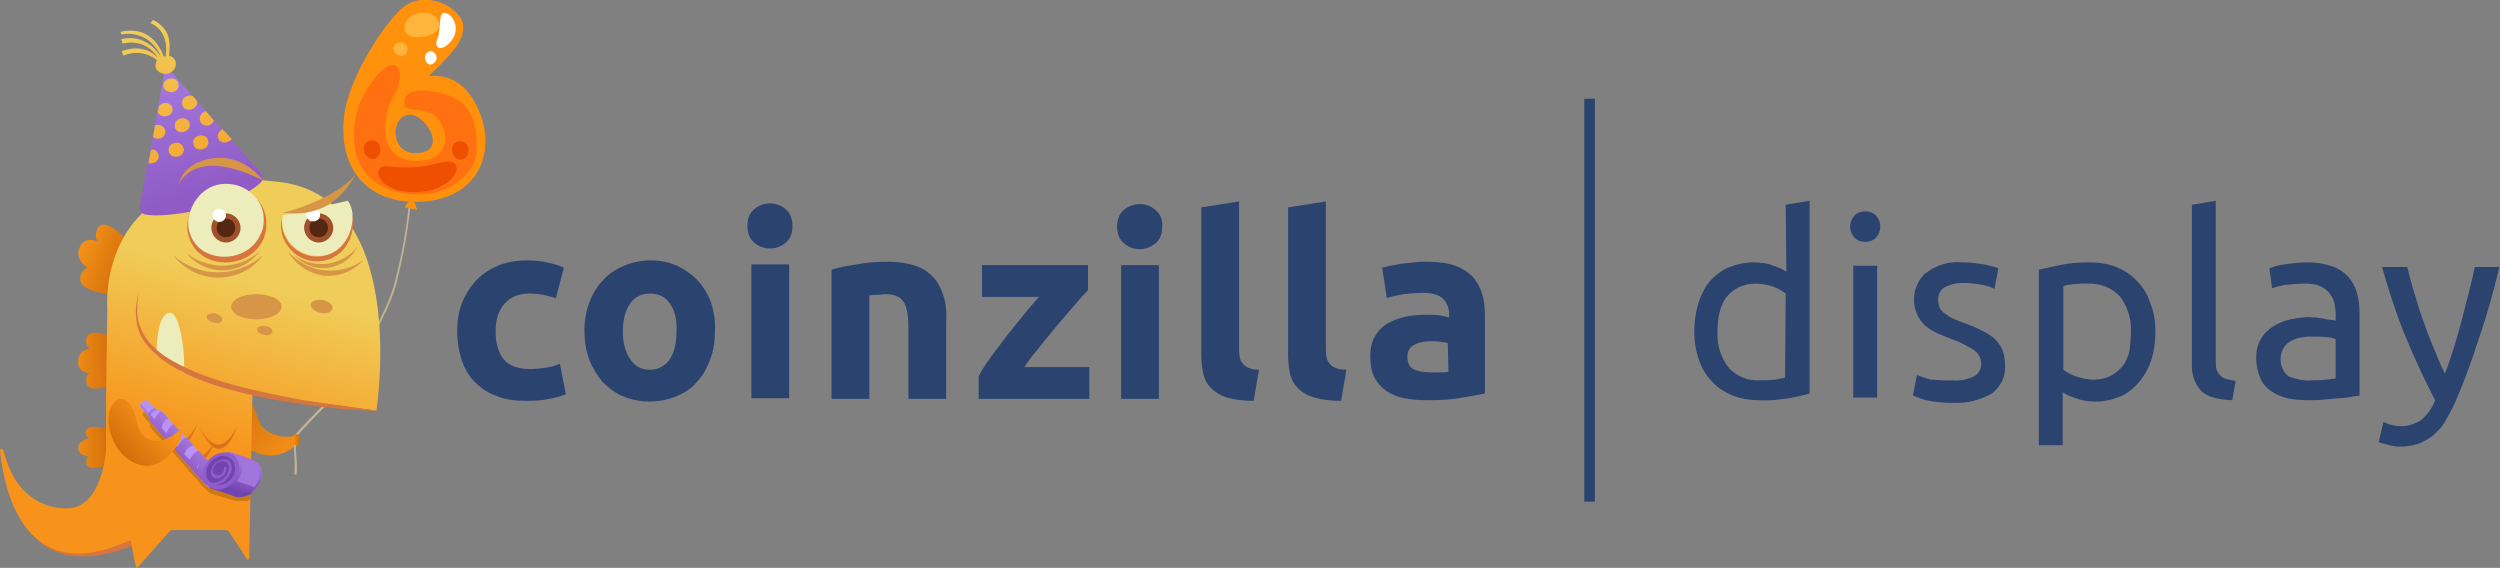 <?xml version="1.0" encoding="utf-8"?>
<!-- Generator: Adobe Illustrator 26.0.2, SVG Export Plug-In . SVG Version: 6.00 Build 0)  -->
<svg version="1.1" id="Layer_1" xmlns="http://www.w3.org/2000/svg" xmlns:xlink="http://www.w3.org/1999/xlink" x="0px" y="0px"
	 viewBox="0 0 377.3 85.7" style="enable-background:new 0 0 377.3 85.7;" xml:space="preserve">
<rect x="0" y="0" width="377.3" height="85.7" fill="#808080" stroke="none"/>
<style type="text/css">
	.st0{fill:#2A436F;}
	.st1{fill:url(#SVGID_1_);}
	.st2{fill:#BFB494;}
	.st3{fill:url(#SVGID_00000122001123777714544510000010661603433367659149_);}
	.st4{fill:#FF910D;}
	.st5{fill:#FFB43B;}
	.st6{fill:#EF4F00;}
	.st7{fill:#FFFFFF;}
	.st8{fill:#FF7110;}
	.st9{fill:url(#SVGID_00000124149625199249242490000015127026284814209666_);}
	.st10{fill:url(#SVGID_00000183229070265369139180000009869290017797389713_);}
	.st11{fill:url(#SVGID_00000088108076464232752460000017742084789783143101_);}
	.st12{fill:#D6753E;}
	.st13{fill:url(#SVGID_00000041289936762370124140000006090364129138510722_);}
	.st14{fill:#EDEDBB;}
	.st15{fill:#D69547;}
	.st16{fill:#D6721E;}
	.st17{fill:url(#SVGID_00000057139253143977440060000001422259793143799983_);}
	.st18{fill:url(#SVGID_00000106841756549297888820000004734093439095697594_);}
	.st19{fill:url(#SVGID_00000161632860651203284720000001154355763266484646_);}
	.st20{fill:url(#SVGID_00000150083411919063202200000007173748456857725114_);}
	.st21{fill:url(#SVGID_00000183235206506973394750000008467073537787598769_);}
	.st22{fill:url(#SVGID_00000085950901957832164580000010978522207149880980_);}
	.st23{fill:url(#SVGID_00000032620399529787456670000008835135806727755668_);}
	.st24{fill:url(#SVGID_00000176012223585423603480000011626348165930896770_);}
	.st25{fill:url(#SVGID_00000173128623987236270300000001576151725473438353_);}
	.st26{fill:url(#SVGID_00000079463675547696077990000002423521566468256937_);}
	.st27{fill:url(#SVGID_00000009588991089067238770000009140721625826843060_);}
	.st28{fill:url(#SVGID_00000060010920774416538310000000970859134212547773_);}
	.st29{fill:#9E512B;}
	.st30{fill:#542713;}
	.st31{opacity:0.17;}
	.st32{fill:url(#SVGID_00000085208283933847874500000016861943011796011668_);}
	.st33{fill:#BA91F4;}
	.st34{fill:url(#SVGID_00000132801490348322477840000009426192385863459723_);}
	.st35{fill:#2B4E7C;}
	.st36{fill:#AA7EE9;}
	.st37{fill:url(#SVGID_00000178922077820586680260000017503185099188286605_);}
	.st38{fill:#9B7BDF;}
	.st39{fill:#8E6CD6;}
	.st40{fill:url(#SVGID_00000029751399530479788950000006881311744212470931_);}
	.st41{fill:#7145AF;}
	.st42{fill:url(#SVGID_00000075870953283788942360000006142361420656494766_);}
	.st43{fill:#8F5CCB;}
	.st44{fill:#A076DD;}
	.st45{fill:url(#SVGID_00000165925946978554638180000014331527591070718593_);}
</style>
<g>
	<path class="st0" d="M269.5,30.9l3.6-0.6v29.1c-0.8,0.2-1.9,0.5-3.1,0.7c-1.5,0.2-2.9,0.4-4.4,0.3c-1.4,0-2.8-0.2-4.1-0.7
		c-1.2-0.5-2.3-1.2-3.1-2.1c-0.9-0.9-1.6-2.1-2-3.3c-0.5-1.4-0.7-2.9-0.7-4.3c0-1.4,0.2-2.8,0.6-4.2c0.4-1.2,0.9-2.3,1.7-3.3
		c0.8-0.9,1.7-1.6,2.8-2.1c1.2-0.5,2.5-0.8,3.8-0.8c1,0,2.1,0.1,3,0.5c0.7,0.2,1.4,0.5,2,0.9L269.5,30.9z M269.5,44.3
		c-1.3-1-2.9-1.5-4.6-1.5c-0.9,0-1.8,0.2-2.6,0.6c-0.7,0.4-1.3,0.9-1.8,1.5c-0.5,0.7-0.8,1.5-1,2.3c-0.2,0.9-0.3,1.9-0.3,2.9
		c-0.1,1.9,0.5,3.9,1.7,5.4c1.2,1.3,2.9,2,4.6,1.9c0.8,0,1.6,0,2.4-0.1c0.5-0.1,1-0.2,1.5-0.3L269.5,44.3z"/>
	<path class="st0" d="M281.5,36.5c-0.6,0-1.2-0.2-1.6-0.6c-0.9-1-0.9-2.4,0-3.4c0.4-0.4,1-0.6,1.6-0.6s1.2,0.2,1.6,0.6
		c0.9,1,0.9,2.4,0,3.4C282.7,36.3,282.1,36.5,281.5,36.5z M283.3,60h-3.6V40.1h3.6V60z"/>
	<path class="st0" d="M294.7,57.4c1.1,0.1,2.2-0.1,3.2-0.6c0.7-0.3,1.1-1.1,1.1-1.8c0-0.8-0.3-1.6-1-2.1c-1.1-0.7-2.2-1.3-3.4-1.7
		c-0.8-0.3-1.5-0.6-2.2-0.9c-0.7-0.3-1.3-0.7-1.9-1.2c-2.1-2-2.2-5.4-0.2-7.6c0.1-0.1,0.3-0.3,0.5-0.4c1.5-1.1,3.4-1.7,5.3-1.5
		c0.6,0,1.1,0,1.7,0.1s1.1,0.1,1.6,0.2c0.4,0.1,0.9,0.2,1.3,0.3s0.7,0.2,0.9,0.3l-0.6,3.1c-0.6-0.3-1.2-0.5-1.8-0.6
		c-1-0.2-2-0.3-3-0.3c-0.9,0-1.8,0.2-2.6,0.6c-0.7,0.3-1.1,1.1-1.1,1.9c0,0.4,0.1,0.8,0.2,1.2c0.2,0.4,0.5,0.7,0.8,0.9
		c0.4,0.3,0.8,0.6,1.3,0.8s1.1,0.5,1.8,0.7c1,0.4,1.8,0.7,2.5,1.1c0.7,0.3,1.3,0.7,1.9,1.2c0.5,0.5,0.9,1,1.2,1.7
		c0.3,0.8,0.4,1.6,0.4,2.4c0.1,1.7-0.7,3.2-2,4.2c-1.8,1-3.8,1.5-5.8,1.4c-1.4,0-2.8-0.1-4.1-0.4c-0.7-0.2-1.3-0.4-2-0.7l0.6-3.1
		l2,0.7C292.3,57.3,293.5,57.5,294.7,57.4z"/>
	<path class="st0" d="M325.3,50.1c0,1.4-0.2,2.8-0.6,4.2c-0.4,1.2-1,2.3-1.8,3.3c-0.8,0.9-1.7,1.7-2.8,2.2c-1.2,0.5-2.5,0.8-3.8,0.8
		c-1,0-2-0.1-3-0.5c-0.7-0.2-1.4-0.5-2-0.9v8h-3.6V40.7c0.8-0.2,1.9-0.4,3.2-0.7c1.4-0.3,2.9-0.4,4.4-0.4c1.4,0,2.8,0.2,4.1,0.7
		c1.2,0.5,2.3,1.2,3.1,2.1c0.9,0.9,1.6,2,2,3.3C325.1,47.1,325.3,48.6,325.3,50.1z M321.6,50.1c0.1-1.9-0.5-3.9-1.7-5.4
		c-1.2-1.3-2.9-1.9-4.6-1.9c-0.8,0-1.7,0-2.5,0.1c-0.5,0.1-1,0.1-1.4,0.3v12.6c0.6,0.4,1.2,0.8,1.9,1c0.9,0.3,1.8,0.5,2.7,0.5
		c0.9,0,1.8-0.2,2.6-0.6c0.7-0.4,1.3-0.9,1.8-1.5c0.5-0.7,0.8-1.5,1-2.3C321.5,52,321.6,51,321.6,50.1z"/>
	<path class="st0" d="M336.9,60.4c-2.2-0.1-3.8-0.5-4.7-1.4c-1-1.1-1.5-2.6-1.4-4.2V30.9l3.6-0.6v23.9c0,0.5,0,1,0.1,1.5
		c0.1,0.3,0.3,0.7,0.5,0.9c0.3,0.3,0.6,0.5,1,0.6c0.5,0.1,0.9,0.2,1.4,0.3L336.9,60.4z"/>
	<path class="st0" d="M348.4,39.6c1.2,0,2.4,0.2,3.6,0.6c1.8,0.6,3.2,2.1,3.7,4c0.3,1,0.4,2,0.4,3.1v12.4l-1.3,0.2
		c-0.5,0.1-1.2,0.2-1.9,0.2l-2.2,0.2c-0.8,0.1-1.6,0.1-2.4,0.1c-1,0-2.1-0.1-3.1-0.3c-0.9-0.2-1.7-0.6-2.5-1.1
		c-0.7-0.5-1.3-1.2-1.6-2c-0.4-0.9-0.6-2-0.6-3s0.2-2,0.7-2.8c0.4-0.8,1.1-1.4,1.8-1.9c0.8-0.5,1.7-0.9,2.7-1.1
		c1.1-0.2,2.1-0.4,3.2-0.3c0.4,0,0.7,0,1.1,0.1c0.4,0,0.8,0.1,1.1,0.2l0.9,0.1l0.5,0.1v-1c0-0.6-0.1-1.2-0.2-1.7s-0.4-1-0.7-1.4
		c-0.4-0.5-0.8-0.8-1.4-1.1c-0.7-0.3-1.5-0.4-2.2-0.4c-1,0-2.1,0.1-3.1,0.2c-0.7,0.1-1.4,0.3-2,0.5l-0.4-3c0.7-0.3,1.5-0.5,2.3-0.6
		C346.1,39.7,347.2,39.6,348.4,39.6z M348.7,57.4c0.8,0,1.6,0,2.2-0.1c0.5,0,1.1-0.1,1.6-0.2v-5.9c-0.4-0.2-0.8-0.3-1.2-0.3
		c-0.7-0.1-1.4-0.1-2.1-0.1c-0.6,0-1.1,0-1.7,0.1s-1.1,0.2-1.6,0.5c-0.5,0.2-0.9,0.6-1.2,1c-0.3,0.5-0.5,1.1-0.5,1.7
		c-0.1,1,0.4,2.1,1.2,2.7C346.4,57.2,347.6,57.5,348.7,57.4z"/>
	<path class="st0" d="M359.7,63.7c0.4,0.1,0.7,0.3,1.1,0.4s0.9,0.2,1.3,0.2c1.2,0.1,2.3-0.3,3.3-0.9c0.9-0.8,1.7-1.8,2.1-3
		c-1.6-3.1-3.1-6.3-4.5-9.7s-2.5-6.9-3.5-10.4h3.8c0.3,1.2,0.6,2.4,1,3.7s0.8,2.7,1.3,4.1s1,2.8,1.6,4.2s1.1,2.8,1.8,4.1
		c1-2.7,1.8-5.3,2.5-8s1.4-5.3,2-8.1h3.7c-0.9,3.8-1.9,7.4-3.1,10.8c-1.1,3.5-2.3,6.7-3.6,9.7c-0.5,1-1,2-1.6,3
		c-0.5,0.8-1.1,1.4-1.8,2c-0.7,0.5-1.4,0.9-2.2,1.2c-0.9,0.3-1.9,0.4-2.8,0.4c-0.3,0-0.6,0-0.9-0.1c-0.3,0-0.6-0.1-0.9-0.2
		s-0.5-0.1-0.8-0.2c-0.2-0.1-0.4-0.1-0.5-0.2L359.7,63.7z"/>
</g>
<rect x="239.1" y="14.9" class="st0" width="1.6" height="60.8"/>
<g>
	<g>
		<path class="st0" d="M84.5,54.9c-0.7,0.3-1.4,0.5-2.2,0.6c-0.8,0.1-1.5,0.2-2.2,0.2c-1.9,0-3.3-0.5-4.1-1.5
			c-0.8-1-1.2-2.4-1.2-4.2c0-1.7,0.4-3.1,1.3-4.1c0.8-1,2.1-1.6,3.8-1.6c0.8,0,1.5,0.1,2.2,0.2c0.6,0.2,1.2,0.3,1.8,0.5l1.2-4.6
			c-0.8-0.4-1.7-0.6-2.6-0.8c-0.9-0.2-1.9-0.3-3-0.3c-1.6,0-3.1,0.3-4.4,0.8c-1.3,0.6-2.4,1.3-3.3,2.3s-1.6,2.1-2.1,3.4
			c-0.5,1.3-0.7,2.7-0.7,4.1c0,1.5,0.2,2.9,0.6,4.2s1,2.4,1.9,3.4c0.9,0.9,1.9,1.7,3.3,2.2c1.3,0.6,2.9,0.8,4.8,0.8
			c1.2,0,2.3-0.1,3.3-0.3c1-0.2,1.8-0.4,2.5-0.7L84.5,54.9z"/>
		<path class="st0" d="M107.3,45.6c-0.5-1.3-1.2-2.4-2-3.3c-0.9-0.9-1.9-1.6-3.1-2.2c-1.2-0.5-2.5-0.8-4-0.8c-1.4,0-2.8,0.3-4,0.8
			c-1.2,0.5-2.3,1.2-3.1,2.1c-0.9,0.9-1.6,2-2.1,3.3c-0.5,1.3-0.8,2.8-0.8,4.3c0,1.5,0.2,3,0.7,4.4c0.5,1.3,1.2,2.4,2,3.4
			c0.9,0.9,1.9,1.7,3.1,2.2s2.6,0.8,4,0.8c1.5,0,2.9-0.3,4.1-0.8c1.2-0.5,2.3-1.2,3.1-2.2c0.9-0.9,1.5-2.1,2-3.4
			c0.5-1.3,0.7-2.8,0.7-4.4C108,48.4,107.7,46.9,107.3,45.6z M101.1,54.2c-0.7,1-1.7,1.6-3,1.6s-2.3-0.5-3-1.6
			c-0.7-1-1.1-2.4-1.1-4.2c0-1.8,0.4-3.2,1.1-4.2c0.7-1,1.7-1.5,3-1.5s2.3,0.5,3,1.5c0.7,1,1.1,2.4,1,4.2
			C102.1,51.7,101.8,53.1,101.1,54.2z"/>
		<path class="st0" d="M118.6,31.6c-0.7-0.6-1.5-0.9-2.4-0.9c-0.9,0-1.7,0.3-2.4,0.9c-0.7,0.6-1,1.4-1,2.5c0,1,0.3,1.9,1,2.5
			s1.5,0.9,2.4,0.9c0.9,0,1.7-0.3,2.4-0.9c0.7-0.6,1-1.4,1-2.5C119.6,33.1,119.3,32.2,118.6,31.6z M113.4,39.9v20.2h5.7V39.9H113.4z
			"/>
		<path class="st0" d="M142.5,45c-0.3-1.1-0.8-2.1-1.4-2.9c-0.7-0.8-1.6-1.5-2.7-1.9c-1.1-0.4-2.6-0.7-4.3-0.7
			c-1.7,0-3.3,0.1-4.8,0.4c-1.5,0.2-2.8,0.5-3.8,0.8v19.5h5.7V44.6c0.4-0.1,0.8-0.1,1.2-0.1c0.5,0,0.9-0.1,1.3-0.1
			c1.3,0,2.2,0.4,2.7,1.2c0.5,0.8,0.7,2.1,0.7,3.9v10.7h5.7V48.8C142.9,47.4,142.8,46.1,142.5,45z"/>
		<path class="st0" d="M154.6,55.4c0.7-1.1,1.6-2.2,2.5-3.3c0.9-1.1,1.8-2.2,2.7-3.3c0.9-1,1.7-2,2.5-2.9c0.8-0.9,1.4-1.6,1.9-2.1
			V40h-16v4.8h8.6c-0.7,0.8-1.5,1.7-2.3,2.7c-0.8,1-1.6,2-2.5,3.1c-0.8,1.1-1.6,2.1-2.4,3.2c-0.8,1.1-1.4,2-1.9,3v3.4h16.7v-4.8
			H154.6z"/>
		<path class="st0" d="M174.4,31.7c-0.7-0.6-1.5-0.9-2.4-0.9s-1.7,0.3-2.4,0.9c-0.7,0.6-1,1.4-1,2.5c0,1,0.3,1.9,1,2.5
			c0.7,0.6,1.5,0.9,2.4,0.9s1.7-0.3,2.4-0.9c0.7-0.6,1-1.4,1-2.5C175.5,33.1,175.1,32.3,174.4,31.7z M169.2,40v20.2h5.7V40H169.2z"
			/>
		<path class="st0" d="M188.4,55.5c-0.4-0.2-0.7-0.4-0.9-0.7c-0.2-0.3-0.4-0.6-0.4-1c-0.1-0.4-0.1-0.9-0.1-1.4v-22l-5.7,0.9v22.2
			c0,1.1,0.1,2,0.3,2.9c0.2,0.9,0.6,1.6,1.2,2.2c0.6,0.6,1.4,1.1,2.4,1.4c1,0.3,2.4,0.5,4,0.5l0.8-4.7
			C189.4,55.8,188.8,55.7,188.4,55.5z"/>
		<path class="st0" d="M201.5,55.5c-0.4-0.2-0.7-0.4-0.9-0.7c-0.2-0.3-0.4-0.6-0.4-1c-0.1-0.4-0.1-0.9-0.1-1.4v-22l-5.7,0.9v22.2
			c0,1.1,0.1,2,0.3,2.9c0.2,0.9,0.6,1.6,1.2,2.2c0.6,0.6,1.4,1.1,2.5,1.4c1,0.3,2.4,0.5,4,0.5l0.8-4.7
			C202.5,55.8,201.9,55.7,201.5,55.5z"/>
		<path class="st0" d="M223.7,44.4c-0.3-1-0.8-1.9-1.4-2.6c-0.7-0.7-1.6-1.3-2.7-1.7c-1.1-0.4-2.5-0.6-4.2-0.6c-0.7,0-1.3,0-2,0.1
			c-0.6,0.1-1.3,0.1-1.9,0.2c-0.6,0.1-1.1,0.2-1.6,0.3c-0.5,0.1-0.9,0.2-1.3,0.3l0.7,4.6c0.7-0.3,1.5-0.4,2.5-0.6
			c0.9-0.1,1.9-0.2,2.9-0.2c1.5,0,2.5,0.3,3.1,0.9c0.6,0.6,0.9,1.4,0.9,2.3v0.5c-0.4-0.1-0.8-0.2-1.4-0.3c-0.6-0.1-1.2-0.1-2-0.1
			c-1.1,0-2.2,0.1-3.2,0.3c-1,0.2-1.9,0.6-2.7,1c-0.8,0.5-1.4,1.1-1.9,2c-0.5,0.8-0.7,1.8-0.7,3c0,1.2,0.2,2.3,0.6,3.1
			c0.4,0.8,1,1.5,1.8,2.1c0.8,0.5,1.7,0.9,2.7,1.1c1.1,0.2,2.2,0.3,3.5,0.3c2.1,0,3.8-0.1,5.3-0.4c1.5-0.2,2.6-0.5,3.4-0.6V47.5
			C224.1,46.5,224,45.4,223.7,44.4z M218.6,56.1c-0.3,0.1-0.7,0.1-1.2,0.1c-0.5,0-1,0-1.6,0c-1,0-1.9-0.2-2.5-0.5
			c-0.6-0.3-0.9-1-0.9-1.9c0-0.5,0.1-0.8,0.3-1.1c0.2-0.3,0.5-0.6,0.8-0.7c0.4-0.2,0.8-0.3,1.2-0.4c0.5-0.1,1-0.1,1.5-0.1
			c0.4,0,0.8,0,1.3,0.1c0.5,0.1,0.8,0.1,1,0.2L218.6,56.1z"/>
	</g>
	
		<linearGradient id="SVGID_1_" gradientUnits="userSpaceOnUse" x1="-46.748" y1="-36.443" x2="-50.104" y2="-19.338" gradientTransform="matrix(-0.446 0.895 -0.895 -0.446 -8.443 95.338)">
		<stop  offset="0" style="stop-color:#F7931A"/>
		<stop  offset="1" style="stop-color:#CC6806"/>
	</linearGradient>
	<path class="st1" d="M38,61.1c0,0-2.2-1.4-3,0.1c-0.9,1.7,0.3,5.1,2.5,6.5c3.7,2.4,7.2,0.1,7.6-1.4c0,0,0.1-0.6-0.7-0.5
		s-1.9,0.4-3.8-0.6C38.6,64.2,39,62.2,38,61.1z"/>
	<path class="st2" d="M44.7,71.7l-0.3-0.2c0.1-0.3,0.1-2,0-2.9c-0.1-0.9,0-2.6,0-2.7l0-0.1l0,0c2.6-3.3,8.3-7.8,10.2-12.1
		c1.5-3.5,4-7.2,5-11.2c1.8-6.8,2.1-11.9,2.1-12l0.3,0c0,0.1-0.4,5.2-2.1,12c-1,4-3.5,7.8-5,11.3C53,58.2,47.3,62.7,44.7,66
		c0,0.3-0.1,1.8,0,2.6C44.8,69.4,44.9,71.3,44.7,71.7z"/>
	
		<linearGradient id="SVGID_00000159461975346999563810000006214508028247509894_" gradientUnits="userSpaceOnUse" x1="44.148" y1="21.666" x2="45.412" y2="21.666" gradientTransform="matrix(1 0 0 -1 0 88)">
		<stop  offset="0" style="stop-color:#F7931A"/>
		<stop  offset="1" style="stop-color:#CC6806"/>
	</linearGradient>
	<path style="fill:url(#SVGID_00000159461975346999563810000006214508028247509894_);" d="M44.1,66.5c0,0,0-1,0.6-1
		c0.6,0,0.8,1.3,0.4,1.7C44.7,67.4,44.1,67.1,44.1,66.5z"/>
	<g>
		<path class="st4" d="M72.9,18.5c-1.3-4.6-4.1-7.5-8.2-7c3.5-3.4,5.4-5.3,5.2-7.7s-5-5.2-8.5-3.1c-2.6,1.6-8.9,10.7-9.5,17.1
			C51.1,26,56,31.1,64.2,30.4C72.3,29.6,74.2,23.2,72.9,18.5L72.9,18.5z M63,23.1c-4.2,0.3-4.2-5.6-1.2-5.8
			C64.2,17.2,67.7,22.8,63,23.1z"/>
		<path class="st5" d="M60.4,6.4c-1.5,0.2-1.2,1.9,0.1,2S61.9,6.3,60.4,6.4z"/>
		<path class="st6" d="M68.2,21.7c-1,0.1-0.8,1.8,0.1,1.8C69.2,23.4,69.2,21.6,68.2,21.7z"/>
		<path class="st5" d="M64.6,2c-3.4-0.8-5.3,3.7-1.4,3.6S67,2.5,64.6,2z"/>
		<path class="st7" d="M64.4,8c1-0.9,2.1,0.7,1.1,1.5C64.5,10.4,63.7,8.6,64.4,8z"/>
		<path class="st7" d="M67.4,2c1.2,0.5,2.1,2.6,0.6,4.3c-1.3,1.5-2.6,1.1-2-0.4C66.7,4.1,66,1.4,67.4,2z"/>
		<path class="st4" d="M61.7,30.3L61,31.4c0,0,0.3-0.2,0.7,0c0.4,0.1,1.3,0.3,1.3,0.3l-0.5-1.3l-0.5,0"/>
		<path class="st8" d="M67.7,14.4c3.5,1.2,4.5,4.6,4.2,8.6s-6,8.1-13.1,5.6c-7.1-2.5-5.8-11-3.9-14.3c4.3-7.6,6.9-4.1,4.6,0
			c-2.1,3.6-2.4,10,3.4,10c6,0,4.7-5.9,2.2-7.2c-2.1-1-4.3,0.1-4.1-1.9C61.2,13.2,64.8,13.4,67.7,14.4L67.7,14.4z"/>
		<path class="st6" d="M58.5,25.1c-2.7-0.3-1.7,4.1,4.4,3.9c6.1-0.2,8-5.5,3.7-4.5C63.8,25.2,62.5,25.5,58.5,25.1L58.5,25.1z"/>
		<path class="st6" d="M56.1,21.2c-1.8,0.1-1.4,2.8,0.2,2.8C57.8,23.9,57.8,21.1,56.1,21.2z"/>
		<path class="st6" d="M69.4,21.3c-1.8,0.1-1.4,2.8,0.2,2.8C71.1,24,71.1,21.2,69.4,21.3z"/>
	</g>
	
		<linearGradient id="SVGID_00000098200401358993449320000002722382493015607996_" gradientUnits="userSpaceOnUse" x1="10.26" y1="33.496" x2="18.258" y2="33.56" gradientTransform="matrix(1 0 0 -1 0 88)">
		<stop  offset="0" style="stop-color:#F7931A"/>
		<stop  offset="1" style="stop-color:#CC6806"/>
	</linearGradient>
	<path style="fill:url(#SVGID_00000098200401358993449320000002722382493015607996_);" d="M13,57.5c0-0.5,0.1-0.9,0.5-1.2
		c-1-0.1-1.8-0.6-1.7-1.8c0-1.1,0.8-1.7,1.7-1.9c-0.3-0.3-0.6-0.7-0.5-1.2c0.1-2.5,4.5-0.3,4.5-0.3V53v0.2v2.2v0.3v1.9
		C17.6,57.7,13.2,60,13,57.5z"/>
	
		<linearGradient id="SVGID_00000106111602100758851170000000424835795633251477_" gradientUnits="userSpaceOnUse" x1="11.487" y1="-43.192" x2="18.627" y2="-43.134" gradientTransform="matrix(1 -2.690361e-03 2.690361e-03 -0.827 -0.86 31.904)">
		<stop  offset="0" style="stop-color:#F7931A"/>
		<stop  offset="1" style="stop-color:#CC6806"/>
	</linearGradient>
	<path style="fill:url(#SVGID_00000106111602100758851170000000424835795633251477_);" d="M13,69.8c0-0.4,0.1-0.7,0.4-0.9
		c-0.9-0.1-1.6-0.5-1.6-1.3c0-0.8,0.7-1.2,1.6-1.4c-0.3-0.2-0.5-0.5-0.5-0.9C13,63.5,17,65,17,65v1.4v0.2v1.7v0.2v1.4
		C17,69.9,13.1,71.6,13,69.8z"/>
	
		<linearGradient id="SVGID_00000136374207020850161550000008938408016038823331_" gradientUnits="userSpaceOnUse" x1="11.531" y1="50.41" x2="20.335" y2="47.024" gradientTransform="matrix(1 0 0 -1 0 88)">
		<stop  offset="0" style="stop-color:#F7931A"/>
		<stop  offset="1" style="stop-color:#CC6806"/>
	</linearGradient>
	<path style="fill:url(#SVGID_00000136374207020850161550000008938408016038823331_);" d="M12.2,41.5c0.2-0.6,0.6-0.9,1-1.1
		c-1.1-0.8-1.7-1.8-1.2-3c0.5-1.3,1.6-1.4,2.7-1c-0.3-0.5-0.3-1.1-0.1-1.7c1.2-2.7,5.2,2.3,5.2,2.3L19,39.2v0.2l-1,2.5l-0.1,0.3
		l-0.8,2.1C17.2,44.4,11.3,44.3,12.2,41.5z"/>
	<path class="st12" d="M20.1,82.3c0,0-9.1,4.2-14.3-0.7l2.4-1.8c0,0,10.1,0,10.2,0s2.5,0.5,2.5,0.5L20.1,82.3z"/>
	
		<linearGradient id="SVGID_00000114039813991624719740000006412535057659751073_" gradientUnits="userSpaceOnUse" x1="-473.765" y1="46.524" x2="-466.36" y2="21.134" gradientTransform="matrix(-1 0 0 -1 -438.48 88)">
		<stop  offset="0" style="stop-color:#F0CD59"/>
		<stop  offset="1" style="stop-color:#F7931A"/>
	</linearGradient>
	<path style="fill:url(#SVGID_00000114039813991624719740000006412535057659751073_);" d="M16,65.5V68c0,0-0.6,8.7-5.8,8.7
		c0,0-7.4,0.8-9.7-8.8C0.3,67.7,0,67.7,0,68c0.7,6.7,4,20.8,19.7,13.5l0.8,4c0,0.1,0.2,0.2,0.3,0.1l4.7-5.3c0.2-0.2,0.4-0.3,0.6-0.3
		h8c0.2,0,0.4,0.1,0.5,0.3l2.7,4.1c0.1,0.1,0.3,0.1,0.3-0.1l0.5-24.9c0,0,15.8,2.2,18.7,2.6c0,0,5.2-32.8-15.2-34.6
		c-27.5-3.1-25.4,19.4-25.4,19.4L16,60.5V65.5z"/>
	<path class="st14" d="M23.6,53.5c0.1-4.7,1-6.3,2.1-6.3c1.1,0,2.2,4.1,2.1,9.1L23.6,53.5z"/>
	<g>
		<path class="st15" d="M34.9,46.3c0,1.1,1.7,1.9,3.8,1.9s3.8-0.9,3.8-1.9c0-1.1-1.7-1.9-3.8-1.9C36.6,44.4,34.9,45.2,34.9,46.3z"/>
		<path class="st15" d="M46.9,45.9c-0.1,0.5,0.5,1.1,1.4,1.3c0.9,0.2,1.7,0,1.9-0.6c0.1-0.5-0.5-1.1-1.4-1.3
			C47.8,45.1,47,45.4,46.9,45.9z"/>
		<path class="st15" d="M31.2,47.7c-0.1,0.4,0.4,0.8,1,1c0.7,0.2,1.3,0,1.3-0.4c0.1-0.4-0.4-0.8-1-1C31.9,47.2,31.3,47.4,31.2,47.7z
			"/>
		<path class="st15" d="M38.8,49.6c-0.1,0.4,0.4,0.8,1,0.9c0.6,0.2,1.2,0,1.3-0.4c0.1-0.4-0.4-0.8-1-0.9
			C39.4,49.1,38.9,49.3,38.8,49.6z"/>
	</g>
	<path class="st16" d="M29.8,63.9c0,0-0.9,2.8-2.3,3.6c1,1.2,2.7,2.5,4.5-0.2c-0.6-0.5-1.3-1.5-2-3.2c0,0,2.7,6.6,5.8,0.2
		c0,0-1.4,4.7-3.7,3.1c-0.9,1.8-2.6,4.4-4.8,0.2c-1,0.4-2.4-0.7-3.8-4C23.6,63.6,26.7,70.2,29.8,63.9z"/>
	<path class="st12" d="M56.9,62c-3.7-0.1-7.5-0.4-11.2-1c-3.7-0.5-7.4-1.2-11-2.2c-3.6-1-7.2-2.3-10.3-4.6c-1.5-1.2-2.9-2.6-3.5-4.4
		c-0.3-0.9-0.4-1.9-0.4-2.8s0.2-1.9,0.4-2.8c-0.1,0.9-0.2,1.9-0.2,2.8c0,0.9,0.2,1.8,0.6,2.7c0.7,1.7,2.1,3,3.5,4
		c3,2,6.6,3.3,10.1,4.3c3.6,1,7.2,1.7,10.9,2.4c1.8,0.3,3.4,0.5,5.6,0.8C53.4,61.5,55.1,61.7,56.9,62z"/>
	<g>
		
			<linearGradient id="SVGID_00000105398661128690840020000000046668961414179972_" gradientUnits="userSpaceOnUse" x1="25.278" y1="10.897" x2="30.354" y2="29.017">
			<stop  offset="0" style="stop-color:#A379DE"/>
			<stop  offset="1" style="stop-color:#905BC5"/>
		</linearGradient>
		<path style="fill:url(#SVGID_00000105398661128690840020000000046668961414179972_);" d="M21.1,31.1L25,9.9L39.3,26
			c0.4,0.5,0.5,1.2-0.1,1.7c-2.9,2.5-8.1,3.8-8.1,3.8s-6.1,1.4-9,0.9C21.4,32.4,21,31.7,21.1,31.1z"/>
		<g>
			
				<linearGradient id="SVGID_00000072277566672433308820000009412855135950086049_" gradientUnits="userSpaceOnUse" x1="22.193" y1="3.991" x2="35.26" y2="36.048">
				<stop  offset="0" style="stop-color:#F0CD59"/>
				<stop  offset="1" style="stop-color:#F7931A"/>
			</linearGradient>
			<path style="fill:url(#SVGID_00000072277566672433308820000009412855135950086049_);" d="M24.7,13.2c-0.2-0.6,0.2-1.2,0.8-1.3
				c0.6-0.2,1.3,0.1,1.4,0.7c0.2,0.6-0.2,1.2-0.8,1.3C25.5,14,24.9,13.7,24.7,13.2z"/>
			
				<linearGradient id="SVGID_00000060741141873289139840000005791127385952973478_" gradientUnits="userSpaceOnUse" x1="24.997" y1="2.848" x2="38.064" y2="34.905">
				<stop  offset="0" style="stop-color:#F0CD59"/>
				<stop  offset="1" style="stop-color:#F7931A"/>
			</linearGradient>
			<path style="fill:url(#SVGID_00000060741141873289139840000005791127385952973478_);" d="M31.6,18.9c-0.6,0.2-1.3-0.1-1.4-0.7
				C30,17.6,30.4,17,31,16.8h0.1l1.2,1.4C32.2,18.5,31.9,18.7,31.6,18.9z"/>
			
				<linearGradient id="SVGID_00000074434213234073054030000003208248185940297372_" gradientUnits="userSpaceOnUse" x1="21.544" y1="4.256" x2="34.611" y2="36.313">
				<stop  offset="0" style="stop-color:#F0CD59"/>
				<stop  offset="1" style="stop-color:#F7931A"/>
			</linearGradient>
			<path style="fill:url(#SVGID_00000074434213234073054030000003208248185940297372_);" d="M27.8,19.9c-0.6,0.2-1.3-0.1-1.4-0.7
				c-0.1-0.6,0.2-1.2,0.8-1.3c0.6-0.2,1.3,0.1,1.4,0.7C28.8,19.1,28.4,19.7,27.8,19.9z"/>
			
				<linearGradient id="SVGID_00000090256029419538992070000002083117965838103441_" gradientUnits="userSpaceOnUse" x1="18.108" y1="5.656" x2="31.176" y2="37.713">
				<stop  offset="0" style="stop-color:#F0CD59"/>
				<stop  offset="1" style="stop-color:#F7931A"/>
			</linearGradient>
			<path style="fill:url(#SVGID_00000090256029419538992070000002083117965838103441_);" d="M24.9,19.6c0.2,0.6-0.2,1.2-0.8,1.3
				c-0.4,0.1-0.7,0-1-0.2l0.3-1.8h0.1C24.1,18.7,24.8,19.1,24.9,19.6z"/>
			
				<linearGradient id="SVGID_00000121976952572235882520000018166877927592882877_" gradientUnits="userSpaceOnUse" x1="23.667" y1="3.39" x2="36.734" y2="35.447">
				<stop  offset="0" style="stop-color:#F0CD59"/>
				<stop  offset="1" style="stop-color:#F7931A"/>
			</linearGradient>
			<path style="fill:url(#SVGID_00000121976952572235882520000018166877927592882877_);" d="M28.9,16.5c-0.6,0.2-1.3-0.1-1.4-0.7
				s0.2-1.2,0.8-1.3c0.3-0.1,0.5-0.1,0.8,0l0.6,0.7C29.9,15.8,29.5,16.3,28.9,16.5z"/>
			
				<linearGradient id="SVGID_00000094604801836623864190000012026215874550246822_" gradientUnits="userSpaceOnUse" x1="20.134" y1="4.83" x2="33.202" y2="36.887">
				<stop  offset="0" style="stop-color:#F0CD59"/>
				<stop  offset="1" style="stop-color:#F7931A"/>
			</linearGradient>
			<path style="fill:url(#SVGID_00000094604801836623864190000012026215874550246822_);" d="M26,16.2c0.2,0.6-0.2,1.2-0.8,1.3
				c-0.6,0.2-1.2-0.1-1.4-0.6L24,16c0.2-0.2,0.4-0.4,0.6-0.4C25.2,15.4,25.8,15.7,26,16.2z"/>
			
				<linearGradient id="SVGID_00000042694631997936271040000004358341944479319729_" gradientUnits="userSpaceOnUse" x1="26.377" y1="2.285" x2="39.445" y2="34.342">
				<stop  offset="0" style="stop-color:#F0CD59"/>
				<stop  offset="1" style="stop-color:#F7931A"/>
			</linearGradient>
			<path style="fill:url(#SVGID_00000042694631997936271040000004358341944479319729_);" d="M32.9,20.8c-0.1-0.5,0.1-1,0.7-1.3
				L35,21c-0.2,0.2-0.4,0.3-0.6,0.4C33.7,21.7,33.1,21.4,32.9,20.8z"/>
			
				<linearGradient id="SVGID_00000027571443614254545130000007467069934970685363_" gradientUnits="userSpaceOnUse" x1="23.037" y1="3.647" x2="36.104" y2="35.704">
				<stop  offset="0" style="stop-color:#F0CD59"/>
				<stop  offset="1" style="stop-color:#F7931A"/>
			</linearGradient>
			<path style="fill:url(#SVGID_00000027571443614254545130000007467069934970685363_);" d="M30.6,22.5c-0.6,0.2-1.3-0.1-1.4-0.7
				c-0.2-0.6,0.2-1.2,0.8-1.3c0.6-0.2,1.3,0.1,1.4,0.7C31.6,21.8,31.2,22.4,30.6,22.5z"/>
			
				<linearGradient id="SVGID_00000127761143274720080650000012054452179580978352_" gradientUnits="userSpaceOnUse" x1="19.469" y1="5.101" x2="32.536" y2="37.159">
				<stop  offset="0" style="stop-color:#F0CD59"/>
				<stop  offset="1" style="stop-color:#F7931A"/>
			</linearGradient>
			<path style="fill:url(#SVGID_00000127761143274720080650000012054452179580978352_);" d="M27.7,22.3c0.2,0.6-0.2,1.2-0.8,1.3
				c-0.6,0.2-1.3-0.1-1.4-0.7c-0.2-0.6,0.2-1.2,0.8-1.3C26.9,21.4,27.5,21.7,27.7,22.3z"/>
			
				<linearGradient id="SVGID_00000034069615720357921340000004043489764745740169_" gradientUnits="userSpaceOnUse" x1="16.052" y1="6.494" x2="29.119" y2="38.551">
				<stop  offset="0" style="stop-color:#F0CD59"/>
				<stop  offset="1" style="stop-color:#F7931A"/>
			</linearGradient>
			<path style="fill:url(#SVGID_00000034069615720357921340000004043489764745740169_);" d="M23.9,23.3c0.2,0.6-0.2,1.2-0.8,1.3
				c-0.3,0.1-0.5,0.1-0.7,0l0.4-2C23.3,22.5,23.8,22.8,23.9,23.3z"/>
		</g>
		
			<linearGradient id="SVGID_00000013184876406502117990000018046776754763737480_" gradientUnits="userSpaceOnUse" x1="21.011" y1="4.473" x2="34.079" y2="36.53">
			<stop  offset="0" style="stop-color:#F0CD59"/>
			<stop  offset="1" style="stop-color:#F7931A"/>
		</linearGradient>
		<path style="fill:url(#SVGID_00000013184876406502117990000018046776754763737480_);" d="M23.9,8.8C23.9,8.8,24,8.8,23.9,8.8
			c-2.1-3.3-5.4-2.2-5.4-2.2l-0.2-0.7c3.6-0.8,5.4,1.8,6,2.7l0,0c-1.9-4.4-6-3.4-6-3.4l-0.1-0.4c4.3-1,6,2.3,6.5,3.7
			c0.1,0,0.2,0,0.3,0c0.6-4.1-2.3-5-2.3-5L23.1,3c0,0,1.8,0.8,2.3,2.5c0.3,1.1,0.2,2.2,0.1,2.9c0.5,0.1,0.9,0.5,1,0.9
			c0.2,0.8-0.3,1.5-1.1,1.8c-0.8,0.2-1.7-0.2-1.9-0.9c-0.1-0.4,0-0.8,0.2-1.1c-2.4-2-5.1-0.7-5.1-0.7l-0.2-0.7
			C21.5,6.6,23.3,8.1,23.9,8.8z"/>
	</g>
	<g>
		<g>
			<path class="st12" d="M53.3,33.9c-0.1,1.5-0.7,3-1.7,4c-0.5,0.5-1,0.8-1.6,1.1c-3.7,1.6-7.6-1.3-7.6-5c0-0.5,0.1-1,0.2-1.4l0,0
				c0,0.3-0.1,0.5-0.1,0.8c0,3.7,3.8,6.4,7.4,4.9c0.4-0.2,0.8-0.4,1.1-0.7c1.2-0.9,2.1-2.6,2.1-4.3c0-0.3,0-0.6-0.1-1
				C53.3,32.8,53.3,33.3,53.3,33.9z"/>
			<path class="st14" d="M53.2,33.2c-0.1,1.6-0.9,3.3-2.1,4.3c-0.3,0.3-0.7,0.5-1.1,0.7c-3.6,1.5-7.4-1.2-7.4-4.9
				c0-0.3,0-0.5,0.1-0.8l4.9-1.1l4.9-1.1c0.4,0.6,0.6,1.2,0.7,1.9C53.2,32.6,53.2,32.9,53.2,33.2z"/>
		</g>
		<g>
			<g>
				<path class="st29" d="M45.9,34.4c0,1.2,1,2.2,2.2,2.2c1.2,0,2.2-1,2.2-2.2c0-1.2-1-2.2-2.2-2.2C46.9,32.1,45.9,33.1,45.9,34.4z"
					/>
				<path class="st30" d="M46.7,34.4c0,0.8,0.6,1.4,1.4,1.4c0.8,0,1.4-0.6,1.4-1.4c0-0.8-0.6-1.4-1.4-1.4
					C47.3,32.9,46.7,33.6,46.7,34.4z"/>
			</g>
			<path class="st7" d="M48.3,32.4c0,0.1,0,0.1,0,0.2c-0.1,0.5-0.5,0.8-1,0.8c-0.1,0-0.1,0-0.2,0c-0.2,0-0.4-0.1-0.6-0.3
				c-0.2-0.2-0.3-0.4-0.3-0.7c0-0.3,0.1-0.5,0.3-0.7c0.2-0.2,0.5-0.3,0.8-0.3c0.1,0,0.3,0,0.4,0.1c0.3,0.1,0.5,0.4,0.6,0.7
				C48.3,32.2,48.3,32.3,48.3,32.4z"/>
		</g>
		<g>
			<path class="st15" d="M49,40.8c2.2,0.2,4.3-0.4,5.9-1.6c-1.5,1.7-3.7,2.6-6,2.4c-2.3-0.3-4.3-1.7-5.4-3.6
				C44.9,39.5,46.8,40.6,49,40.8z"/>
			<path class="st15" d="M49.5,39.8c1.8-0.3,3.4-1.2,4.5-2.6c-0.9,1.7-2.4,2.9-4.4,3.2c-1.9,0.3-3.8-0.4-5.1-1.8
				C45.9,39.6,47.7,40,49.5,39.8z"/>
		</g>
		<path class="st15" d="M53.7,26.3c-1.4,2.5-4.3,6.7-11.1,5.8C42.6,32.2,50.5,30.2,53.7,26.3z"/>
	</g>
	<g>
		<g>
			<path class="st12" d="M40.2,33.8c0.1-4-4.3-7-8.3-5.3c-1.8,0.7-2.9,2.3-3.4,4.1c-0.6,2.1,0,4.3,1.7,5.7c0.2,0.2,0.5,0.4,0.7,0.5
				c3,1.7,7.4,0.7,8.9-2.8C40,35.4,40.2,34.7,40.2,33.8z"/>
			<path class="st14" d="M39.8,33.2c0.1-3.8-4.1-6.6-7.9-5c-1.8,0.8-3,2.6-3.4,4.5c-0.4,2,0.5,4.1,2.2,5.2c0.1,0.1,0.1,0.1,0.2,0.1
				c2.9,1.6,7,0.6,8.4-2.6C39.7,34.7,39.8,34,39.8,33.2z"/>
		</g>
		<g>
			<g>
				<path class="st29" d="M31.9,34.4c0,1.2,1,2.2,2.2,2.2c1.2,0,2.2-1,2.2-2.2c0-1.2-1-2.2-2.2-2.2C32.9,32.1,31.9,33.1,31.9,34.4z"
					/>
				<path class="st30" d="M32.7,34.4c0,0.8,0.6,1.4,1.4,1.4c0.8,0,1.4-0.6,1.4-1.4c0-0.8-0.6-1.4-1.4-1.4
					C33.4,32.9,32.7,33.6,32.7,34.4z"/>
			</g>
			<path class="st7" d="M32.1,32.5c0,0.6,0.5,1,1,1c0.6,0,1-0.5,1-1c0-0.6-0.5-1-1-1C32.5,31.4,32.1,31.9,32.1,32.5z"/>
		</g>
		<g>
			<path class="st15" d="M32.9,41.1c2.6,0,5-1,6.8-2.6c-1.5,2.1-4,3.4-6.8,3.4c-2.8,0-5.2-1.4-6.8-3.4
				C27.9,40.1,30.3,41.1,32.9,41.1z"/>
			<path class="st15" d="M33.8,40.1c2.1-0.1,4.1-0.9,5.5-2.3c-1.2,1.7-3.2,2.9-5.5,3c-2.3,0.1-4.3-1-5.7-2.6
				C29.7,39.4,31.6,40.1,33.8,40.1z"/>
		</g>
		<path class="st15" d="M39.7,27.2c-1.9-0.9-9.6-4.7-12.7,0.5c0,0.1,0.4-2.7,4.1-3.6C33.3,23.5,36.7,23.6,39.7,27.2z"/>
	</g>
	<g class="st31">
		<path d="M37.9,70.3l-0.1,5c0,0-0.1,0-0.1,0.1c0,0,0,0,0,0c0,0-0.1,0-0.1,0.1c0,0,0,0-0.1,0c0,0-0.1,0-0.1,0.1c0,0,0,0-0.1,0
			c0,0-0.1,0-0.1,0c0,0-0.1,0-0.1,0c0,0-0.1,0-0.1,0c0,0-0.1,0-0.1,0c0,0-0.1,0-0.1,0c-0.1,0-0.1,0-0.2,0c0,0-0.1,0-0.1,0
			c0,0-0.1,0-0.1,0c0,0-0.1,0-0.1,0c0,0-0.1,0-0.1,0c0,0-0.1,0-0.1,0c0,0-0.1,0-0.1,0c0,0-0.1,0-0.1,0c0,0-0.1,0-0.1,0
			c0,0-0.1,0-0.1,0c0,0-0.1,0-0.1,0c0,0,0,0-0.1,0c-0.1,0-0.1,0-0.2-0.1c0,0-0.1,0-0.1,0c0,0-0.1,0-0.1,0c0,0,0,0,0,0
			c-0.8-0.3-3-0.9-3.2-1c-0.2-0.1-0.4-0.2-0.5-0.3c0,0-0.1-0.1-0.1-0.1c0,0,0,0,0,0l0,0c0,0,0,0-0.1-0.1l0,0l-0.1-0.1l0,0l-0.2-0.2
			c-0.2-0.2-0.5-0.5-0.8-0.9c-0.3-0.3-0.6-0.7-0.9-1c0,0-0.1-0.1-0.1-0.1c-0.1-0.1-0.2-0.2-0.3-0.3c-0.1-0.1-0.2-0.2-0.3-0.3
			c0,0,0,0,0,0c0-0.1-0.1-0.1-0.1-0.2c-1.2-1.4-2.6-3-3.8-4.3c-0.1-0.1-0.2-0.2-0.3-0.3C24.2,66.1,24.1,66,24,66c0,0,0,0,0,0
			c-0.2-0.2-0.4-0.4-0.5-0.6c0,0,0,0,0,0c0,0-0.1-0.1-0.1-0.1c0,0,0,0,0,0c0,0-0.1-0.1-0.1-0.1c-0.4-0.5-0.7-0.8-0.7-0.8
			c0,0,0,0,0,0c0,0,0,0,0,0c0,0,0,0,0,0c0,0,0,0,0,0c0,0,0,0,0,0c0,0,0,0,0,0c0,0,0,0,0,0c0-0.1,0-0.2,0.1-0.4
			c-0.1-0.1-0.2-0.2-0.3-0.3c0,0,0,0,0,0c-0.3-0.4-0.6-0.7-0.8-0.9c0,0,0,0,0,0c0,0,0,0-0.1-0.1c0,0,0,0,0,0c0,0,0,0,0,0
			c0,0,0,0,0,0c0,0,0,0,0,0c0,0,0,0,0,0c0,0,0,0,0,0c0,0,0,0,0,0c0,0,0,0,0,0c0,0,0,0,0,0c0,0,0,0,0,0c0,0,0,0,0,0l0,0c0,0,0,0,0,0
			c0,0,0,0,0,0c0,0,0,0,0,0s0,0,0,0v0c0,0,0,0,0,0c0,0,0,0,0,0c0,0,0,0,0,0c0,0,0,0,0,0c0,0,0,0,0,0c0,0,0,0,0,0c0,0,0,0,0-0.1v0
			c0-0.4,0.7-1.2,1.3-0.7c0.2,0.2,0.7,0.7,1.3,1.3c0.2,0,0.4,0,0.5,0.1l0.2,0.1c0,0,0.1,0.1,0.1,0.1c0.1,0.1,0.1,0.1,0.2,0.2
			c0.1,0.1,0.2,0.2,0.2,0.3c0.1,0.1,0.3,0.3,0.4,0.5c0.2,0.3,0.5,0.6,0.8,0.9c0.1,0.1,0.2,0.2,0.3,0.3c0.3,0.3,0.6,0.6,0.8,0.9
			c0.3,0.3,0.5,0.6,0.8,0.9c0.4,0.4,0.8,0.8,1.1,1.2c0.3,0.3,0.5,0.6,0.8,0.8c0.4,0.4,0.8,0.9,1.2,1.3c0,0,0.1,0.1,0.1,0.1
			c0,0,0,0,0.1-0.1c0.9-1,2.1-1.3,3.1-1c0,0,0,0,0,0C34.8,69.2,36.7,69.8,37.9,70.3z"/>
	</g>
	<g>
		
			<linearGradient id="SVGID_00000142871125416384827040000017858614977237083303_" gradientUnits="userSpaceOnUse" x1="162.692" y1="94.11" x2="164.851" y2="94.11" gradientTransform="matrix(5.543 13.083 -13.083 5.543 358.195 -2597.365)">
			<stop  offset="0" style="stop-color:#284C6F"/>
			<stop  offset="3.449857e-04" style="stop-color:#284C6F"/>
			<stop  offset="1" style="stop-color:#3E6693"/>
		</linearGradient>
		<path style="fill:url(#SVGID_00000142871125416384827040000017858614977237083303_);" d="M36.9,71.7L36.9,71.7
			C36.9,71.7,36.9,71.7,36.9,71.7C36.9,71.7,36.9,71.7,36.9,71.7"/>
		<path class="st33" d="M26.9,67.8c0,0-5.4-6.1-5.7-6.4c-0.3-0.3,0.6-1.4,1.2-0.8c1,1,5.9,6.2,6.4,6.6
			C29.4,67.5,27.9,68.6,26.9,67.8"/>
		
			<linearGradient id="SVGID_00000084503369848049520810000012520782636068236983_" gradientUnits="userSpaceOnUse" x1="139.911" y1="79.417" x2="142.071" y2="79.417" gradientTransform="matrix(6.331 -5.019 5.019 6.331 -1273.509 275.135)">
			<stop  offset="0" style="stop-color:#2B4E7C"/>
			<stop  offset="3.449857e-04" style="stop-color:#2B4E7C"/>
			<stop  offset="1" style="stop-color:#4369A5"/>
		</linearGradient>
		<path style="fill:url(#SVGID_00000084503369848049520810000012520782636068236983_);" d="M27.7,68.1L27.7,68.1
			c0.1,0,0.3,0,0.4-0.1c0,0,0,0,0,0C28,68.1,27.9,68.1,27.7,68.1 M21.2,61.4C21.2,61.4,21.2,61.4,21.2,61.4
			C21.2,61.4,21.2,61.4,21.2,61.4 M21.2,61.4C21.2,61.4,21.2,61.4,21.2,61.4C21.2,61.4,21.2,61.4,21.2,61.4 M21.2,61.4
			C21.2,61.4,21.2,61.4,21.2,61.4C21.2,61.4,21.2,61.4,21.2,61.4 M21.2,61.4C21.2,61.4,21.2,61.4,21.2,61.4
			C21.2,61.4,21.2,61.4,21.2,61.4 M21.2,61.4C21.2,61.4,21.2,61.4,21.2,61.4C21.2,61.4,21.2,61.4,21.2,61.4 M21.2,61.4
			C21.2,61.4,21.2,61.4,21.2,61.4C21.2,61.4,21.2,61.4,21.2,61.4 M21.2,61.4C21.2,61.4,21.2,61.4,21.2,61.4
			C21.2,61.4,21.2,61.4,21.2,61.4"/>
		<path class="st35" d="M27.1,68c0.2,0.1,0.4,0.1,0.6,0.1l0,0C27.5,68.1,27.3,68.1,27.1,68"/>
		<path class="st36" d="M26.9,67.8L26.9,67.8c0.1,0.1,0.2,0.1,0.2,0.2c0.2,0.1,0.4,0.1,0.6,0.1c0.1,0,0.3,0,0.4-0.1c0,0,0,0,0,0
			c0,0,0,0,0,0C27.7,68.1,27.3,68.1,26.9,67.8L26.9,67.8 M26.9,67.8C26.9,67.8,26.9,67.8,26.9,67.8C26.9,67.8,26.9,67.8,26.9,67.8
			 M26.9,67.8C26.9,67.8,26.9,67.8,26.9,67.8C26.9,67.8,26.9,67.8,26.9,67.8 M26.9,67.8C26.9,67.8,26.9,67.8,26.9,67.8
			C26.9,67.8,26.9,67.8,26.9,67.8 M26.9,67.8C26.9,67.8,26.9,67.8,26.9,67.8C26.9,67.8,26.9,67.8,26.9,67.8 M26.9,67.8
			C26.9,67.8,26.9,67.8,26.9,67.8C26.9,67.8,26.9,67.8,26.9,67.8 M26.9,67.8C26.9,67.8,26.9,67.8,26.9,67.8
			C26.9,67.8,26.9,67.8,26.9,67.8 M26.9,67.8C26.9,67.8,26.9,67.8,26.9,67.8C26.9,67.8,26.9,67.8,26.9,67.8 M26.9,67.8
			C26.9,67.8,26.9,67.8,26.9,67.8C26.9,67.8,26.9,67.8,26.9,67.8 M26.9,67.8C26.9,67.8,26.9,67.8,26.9,67.8
			C26.9,67.8,26.9,67.8,26.9,67.8 M26.8,67.8C26.8,67.8,26.8,67.8,26.8,67.8C26.8,67.8,26.8,67.8,26.8,67.8 M26.8,67.7
			C26.8,67.8,26.8,67.8,26.8,67.7C26.8,67.8,26.8,67.8,26.8,67.7 M26.8,67.7C26.8,67.7,26.8,67.7,26.8,67.7
			C26.8,67.7,26.8,67.7,26.8,67.7 M26.8,67.7C26.8,67.7,26.8,67.7,26.8,67.7C26.8,67.7,26.8,67.7,26.8,67.7 M22.8,63.2
			c1.5,1.7,3.6,4.1,4,4.5C26.4,67.3,24.3,64.9,22.8,63.2 M22.8,63.2C22.8,63.2,22.8,63.2,22.8,63.2C22.8,63.2,22.8,63.2,22.8,63.2
			 M21.4,60.8c-0.2,0.2-0.2,0.5-0.2,0.6c0,0,0,0,0,0c0,0,0,0,0,0c0,0,0,0,0,0c0,0,0,0,0,0c0,0,0,0,0,0c0,0,0,0,0,0c0,0,0,0,0,0
			c0,0,0,0,0,0c0,0,0,0,0,0c0,0,0,0,0,0c0,0,0,0,0,0c0,0,0,0,0,0c0,0,0,0,0,0c0,0,0,0,0,0c0.1,0.1,0.5,0.5,1,1.2
			c0.1-0.1,0.1-0.3,0.2-0.4c-0.6-0.7-1-1.2-1.1-1.2L21.4,60.8"/>
		
			<linearGradient id="SVGID_00000014597466396766671360000016941879082282353841_" gradientUnits="userSpaceOnUse" x1="139.911" y1="79.924" x2="142.071" y2="79.924" gradientTransform="matrix(6.331 -5.019 5.019 6.331 -1273.509 275.135)">
			<stop  offset="0" style="stop-color:#2C4F84"/>
			<stop  offset="3.449857e-04" style="stop-color:#2C4F84"/>
			<stop  offset="1" style="stop-color:#4167A6"/>
		</linearGradient>
		<path style="fill:url(#SVGID_00000014597466396766671360000016941879082282353841_);" d="M28.8,67.2
			C28.8,67.2,28.8,67.2,28.8,67.2C28.8,67.2,28.8,67.2,28.8,67.2 M28.8,67.2C28.8,67.2,28.8,67.2,28.8,67.2
			C28.8,67.2,28.8,67.2,28.8,67.2 M28.8,67.2C28.8,67.2,28.8,67.2,28.8,67.2C28.8,67.2,28.8,67.2,28.8,67.2 M28.8,67.1
			C28.8,67.1,28.8,67.1,28.8,67.1C28.8,67.1,28.8,67.1,28.8,67.1 M28.8,67.1C28.8,67.1,28.8,67.1,28.8,67.1
			C28.8,67.1,28.8,67.1,28.8,67.1 M28.8,67.1C28.8,67.1,28.8,67.1,28.8,67.1C28.8,67.1,28.8,67.1,28.8,67.1 M28.8,67.1
			C28.8,67.1,28.8,67.1,28.8,67.1C28.8,67.1,28.8,67.1,28.8,67.1 M28.8,67.1C28.8,67.1,28.8,67.1,28.8,67.1
			C28.8,67.1,28.8,67.1,28.8,67.1 M28.8,67.1C28.8,67.1,28.8,67.1,28.8,67.1C28.8,67.1,28.8,67.1,28.8,67.1 M28.8,67.1
			C28.8,67.1,28.8,67.1,28.8,67.1C28.8,67.1,28.8,67.1,28.8,67.1 M28.8,67.1C28.8,67.1,28.8,67.1,28.8,67.1
			C28.8,67.1,28.8,67.1,28.8,67.1 M28.8,67.1C28.8,67.1,28.8,67.1,28.8,67.1C28.8,67.1,28.8,67.1,28.8,67.1 M28.4,66.8
			c0.2,0.2,0.3,0.3,0.4,0.4C28.7,67.1,28.6,67,28.4,66.8 M28.4,66.8C28.4,66.8,28.4,66.8,28.4,66.8C28.4,66.8,28.4,66.8,28.4,66.8
			 M28.4,66.7C28.4,66.8,28.4,66.8,28.4,66.7C28.4,66.8,28.4,66.8,28.4,66.7 M28.4,66.7C28.4,66.7,28.4,66.7,28.4,66.7
			C28.4,66.7,28.4,66.7,28.4,66.7 M28.4,66.7C28.4,66.7,28.4,66.7,28.4,66.7C28.4,66.7,28.4,66.7,28.4,66.7 M28.3,66.7
			C28.3,66.7,28.3,66.7,28.3,66.7C28.3,66.7,28.3,66.7,28.3,66.7 M28.3,66.7C28.3,66.7,28.3,66.7,28.3,66.7
			C28.3,66.7,28.3,66.7,28.3,66.7 M28.3,66.6C28.3,66.6,28.3,66.6,28.3,66.6C28.3,66.6,28.3,66.6,28.3,66.6 M28.3,66.6
			C28.3,66.6,28.3,66.6,28.3,66.6C28.3,66.6,28.3,66.6,28.3,66.6 M28.2,66.6C28.2,66.6,28.2,66.6,28.2,66.6
			C28.2,66.6,28.2,66.6,28.2,66.6 M28.2,66.6C28.2,66.6,28.2,66.6,28.2,66.6C28.2,66.6,28.2,66.6,28.2,66.6 M28.2,66.6
			C28.2,66.6,28.2,66.6,28.2,66.6C28.2,66.6,28.2,66.6,28.2,66.6"/>
		<path class="st38" d="M26.9,67.8C26.9,67.8,26.9,67.8,26.9,67.8C26.9,67.8,26.9,67.8,26.9,67.8 M26.9,67.8
			C26.9,67.8,26.9,67.8,26.9,67.8C26.9,67.8,26.9,67.8,26.9,67.8 M26.9,67.8C26.9,67.8,26.9,67.8,26.9,67.8
			C26.9,67.8,26.9,67.8,26.9,67.8 M26.9,67.8C26.9,67.8,26.9,67.8,26.9,67.8C26.9,67.8,26.9,67.8,26.9,67.8 M26.9,67.8
			C26.9,67.8,26.9,67.8,26.9,67.8C26.9,67.8,26.9,67.8,26.9,67.8 M26.9,67.8C26.9,67.8,26.9,67.8,26.9,67.8
			C26.9,67.8,26.9,67.8,26.9,67.8 M26.9,67.8C26.9,67.8,26.9,67.8,26.9,67.8C26.9,67.8,26.9,67.8,26.9,67.8 M26.9,67.8
			C26.9,67.8,26.9,67.8,26.9,67.8C26.9,67.8,26.9,67.8,26.9,67.8 M26.9,67.8C26.9,67.8,26.9,67.8,26.9,67.8
			C26.9,67.8,26.9,67.8,26.9,67.8 M26.9,67.8C26.9,67.8,26.9,67.8,26.9,67.8C26.9,67.8,26.9,67.8,26.9,67.8 M26.8,67.8
			C26.8,67.8,26.8,67.8,26.8,67.8C26.8,67.8,26.8,67.8,26.8,67.8 M26.8,67.7C26.8,67.7,26.8,67.7,26.8,67.7
			C26.8,67.7,26.8,67.7,26.8,67.7 M26.8,67.7C26.8,67.7,26.8,67.7,26.8,67.7C26.8,67.7,26.8,67.7,26.8,67.7 M26.8,67.7
			C26.8,67.7,26.8,67.7,26.8,67.7C26.8,67.7,26.8,67.7,26.8,67.7 M22.8,63.2C22.8,63.2,22.8,63.2,22.8,63.2
			C22.8,63.2,22.8,63.2,22.8,63.2 M22.2,62.6L22.2,62.6c0.2,0.2,0.3,0.4,0.5,0.6C22.6,62.9,22.4,62.7,22.2,62.6 M23.3,61.6
			c-0.3,0.1-0.6,0.3-0.8,0.6c1.7,1.9,4.6,5.2,4.6,5.2c0.4,0.3,0.8,0.3,1.2,0.2c0.2-0.1,0.5-0.2,0.6-0.3c0.1,0.2-0.3,0.6-0.8,0.8
			c0.6-0.2,1-0.6,0.7-0.9c0,0,0,0,0,0c0,0,0,0,0,0c0,0,0,0,0,0c0,0,0,0,0,0c0,0,0,0,0,0l0,0c0,0,0,0,0,0c0,0,0,0,0,0c0,0,0,0,0,0
			c0,0,0,0,0,0c0,0,0,0,0,0c0,0,0,0,0,0c0,0,0,0,0,0c0,0,0,0,0,0c0,0,0,0,0,0c0,0,0,0,0,0c0,0,0,0,0,0c0,0,0,0,0,0l0,0c0,0,0,0,0,0
			c0,0,0,0,0,0c0,0,0,0,0,0c0,0,0,0,0,0c0,0,0,0,0,0l0,0c0,0,0,0,0,0c0,0,0,0,0,0c-0.1-0.1-0.2-0.2-0.4-0.4l0,0c0,0,0,0,0,0
			c0,0,0,0,0,0c0,0,0,0,0,0l0,0c0,0,0,0,0,0c0,0,0,0,0,0c0,0,0,0,0,0c0,0,0,0,0,0c0,0,0,0-0.1-0.1c0,0,0,0,0,0c0,0,0,0,0,0
			c0,0,0,0,0,0c0,0,0,0,0,0c0,0,0,0,0,0c0,0,0,0,0,0c0,0,0,0,0,0c0,0,0,0,0,0c0,0,0,0,0,0c0,0,0,0,0,0c0,0,0,0,0,0c0,0,0,0,0,0
			c-1.1-1.1-3.4-3.6-4.8-5C23.4,61.6,23.3,61.6,23.3,61.6"/>
		<path class="st39" d="M22.5,62.2c-0.1,0.1-0.2,0.3-0.2,0.4c0.2,0.2,0.3,0.4,0.5,0.6c0,0,0,0,0,0c0,0,0,0,0,0
			c1.5,1.7,3.6,4.1,4,4.5c0,0,0,0,0,0c0,0,0,0,0,0c0,0,0,0,0,0c0,0,0,0,0,0c0,0,0,0,0,0c0,0,0,0,0,0c0,0,0,0,0,0c0,0,0,0,0,0
			c0,0,0,0,0,0c0,0,0,0,0,0c0,0,0,0,0,0c0,0,0,0,0,0c0,0,0,0,0,0c0,0,0,0,0,0c0,0,0,0,0,0c0,0,0,0,0,0c0,0,0,0,0,0c0,0,0,0,0,0
			c0,0,0,0,0,0c0,0,0,0,0,0c0,0,0,0,0,0c0,0,0,0,0,0c0,0,0,0,0,0c0,0,0,0,0,0c0,0,0,0,0,0c0,0,0,0,0,0c0,0,0,0,0,0l0,0
			c0.4,0.3,0.8,0.3,1.2,0.2c0,0,0,0,0,0c0.5-0.1,0.9-0.5,0.8-0.8c-0.2,0.1-0.4,0.3-0.6,0.3c-0.4,0.1-0.8,0.1-1.2-0.2
			C27.1,67.3,24.1,64,22.5,62.2"/>
		<path class="st33" d="M22.5,63.4c0,0.1,0.2,0.3,0.5,0.6c0.3,0.3,0.7,0.8,1.2,1.3c0.2,0.2,0.4,0.5,0.6,0.7c0.4,0.4,0.7,0.9,1.1,1.3
			c0.2,0.2,0.4,0.5,0.6,0.7c0.4,0.4,0.8,0.9,1.1,1.3c0.2,0.3,0.4,0.5,0.7,0.8c0.4,0.4,0.8,0.9,1.1,1.3c1,1.1,1.6,1.8,1.6,1.8
			c1.5,1.2,3.8-0.4,3-1c-0.3-0.2-1.4-1.4-2.9-2.9c-0.4-0.4-0.8-0.8-1.2-1.3c-0.3-0.3-0.5-0.6-0.8-0.8c-0.4-0.4-0.8-0.8-1.1-1.2
			c-0.3-0.3-0.5-0.6-0.8-0.9c-0.4-0.4-0.8-0.8-1.1-1.2c-0.3-0.3-0.6-0.6-0.8-0.9c-0.4-0.4-0.7-0.8-1-1L24.3,62
			C23.4,61.4,22.2,63,22.5,63.4z"/>
		
			<linearGradient id="SVGID_00000014626855853361536080000006679942998351706264_" gradientUnits="userSpaceOnUse" x1="35.043" y1="73.865" x2="36.516" y2="70.011">
			<stop  offset="0" style="stop-color:#7145AF"/>
			<stop  offset="1" style="stop-color:#A66FDB"/>
		</linearGradient>
		<path style="fill:url(#SVGID_00000014626855853361536080000006679942998351706264_);" d="M34.8,70.4c-1.1,1.3-4.1,2.3-3,3.2
			c0.2,0.2,3.3,1,3.5,1.1c1,0.4,2.4,0.1,3.3-1c1.1-1.3,1.3-3.2,0.1-4c-0.8-0.5-3.8-1.5-4.2-1.5C33.5,68.1,35.6,69.5,34.8,70.4z"/>
		<path class="st41" d="M31.8,73.7c-0.8-0.8,0.9-1.6,2.2-2.5c0.4,0.1,0.5,0.3,0.3,0.7c-0.9,1.6,1.8,2.9,3.9,2.4
			c-0.9,0.7-2,0.9-2.9,0.6C35.1,74.7,31.9,73.8,31.8,73.7z"/>
		
			<linearGradient id="SVGID_00000064316021311664453710000000348775566454970258_" gradientUnits="userSpaceOnUse" x1="29.267" y1="66.788" x2="26.964" y2="69.279">
			<stop  offset="0" style="stop-color:#A379DE"/>
			<stop  offset="1" style="stop-color:#905BC5"/>
		</linearGradient>
		<path style="fill:url(#SVGID_00000064316021311664453710000000348775566454970258_);" d="M34.1,72.2c-0.3-0.2-1.4-1.4-2.9-2.9
			c0,0,0,0,0,0c-0.4-0.4-0.8-0.8-1.2-1.3c-0.6,0.2-1.1,0.8-1.4,1.4c-0.2-0.3-0.5-0.6-0.8-0.8c0.2-0.6,0.6-1.2,1.4-1.4
			c-0.4-0.4-0.8-0.8-1.1-1.2c-0.6,0.3-1,0.9-1.3,1.4c-0.2-0.3-0.5-0.6-0.7-0.8c0.2-0.6,0.5-1.2,1.2-1.4c-0.4-0.4-0.8-0.8-1.1-1.2
			c-0.5,0.3-0.9,0.9-1.1,1.4c-0.3-0.3-0.5-0.6-0.7-0.8c0.1-0.6,0.4-1.2,1-1.5c-0.4-0.4-0.7-0.8-1-1L24.3,62c-0.4,0.3-0.8,0.9-1,1.3
			c-0.2-0.3-0.4-0.5-0.6-0.7c-0.2,0.3-0.3,0.6-0.2,0.8c0.1,0.1,0.3,0.4,0.7,0.8c0.3,0.3,0.6,0.7,0.9,1.1c0,0,0,0,0,0
			c1.2,1.4,2.8,3.2,4.2,4.8c0,0,0,0,0,0c0.2,0.2,0.4,0.5,0.6,0.7c0.3,0.4,0.6,0.7,0.9,1c0.3,0.4,0.6,0.7,0.8,0.9l0.2,0.2l0,0
			l0.1,0.1l0.1,0.1c0.4,0.3,0.9,0.4,1.4,0.4c0.6-0.1,1.2-0.4,1.7-0.9L34.1,72.2z M29.8,70.7c0,0-0.1-0.1-0.1-0.1
			c0.1-0.3,0.2-0.5,0.4-0.7C30,70.1,29.9,70.4,29.8,70.7z"/>
		<ellipse transform="matrix(0.669 -0.744 0.744 0.669 -41.806 48.287)" class="st43" cx="33.3" cy="71.1" rx="3" ry="2.5"/>
		<path class="st41" d="M31.8,69.7c-0.9,1-0.9,2.4-0.1,3.1c0.8,0.7,2.2,0.5,3.1-0.4c0.9-1,0.9-2.4,0.1-3.1
			C34.1,68.5,32.7,68.7,31.8,69.7z"/>
		<path class="st43" d="M31.5,73.1l0.3,0.1c0.5,0.1,1.1,0,1.7-0.3c0.5-0.3,0.9-0.7,1.2-1.3c0.3-0.5,0.3-1.1,0.2-1.5
			c-0.2-0.8-1.1-1-2-0.5c-0.7,0.4-1.2,1.3-1,2c0.2,0.6,0.8,0.8,1.5,0.4c0.5-0.3,0.9-1,0.7-1.5l-0.2-0.1l-0.1,0.2
			c0.1,0.3-0.1,0.8-0.5,1c-0.2,0.1-0.5,0.2-0.7,0.1c-0.2-0.1-0.3-0.2-0.4-0.4c-0.2-0.5,0.2-1.2,0.7-1.5c0.7-0.4,1.4-0.2,1.6,0.4
			c0.2,0.8-0.3,1.8-1.1,2.3c-0.5,0.3-1,0.4-1.5,0.3c-0.4-0.1-0.8-0.4-0.9-0.9l-0.2-0.1l-0.1,0.2C30.9,72.6,31.1,72.9,31.5,73.1z"/>
		<path class="st44" d="M35.8,69c0,0,1.8,1.6-0.1,3.6l2.7,0.9c0,0,1.5-1.7,0.3-3.4L35.8,69z"/>
	</g>
	
		<linearGradient id="SVGID_00000078033923955459942330000011992037072537798533_" gradientUnits="userSpaceOnUse" x1="23.703" y1="25.309" x2="16.945" y2="19.254" gradientTransform="matrix(1 0 0 -1 0 88)">
		<stop  offset="0" style="stop-color:#F7931A"/>
		<stop  offset="1" style="stop-color:#CC6806"/>
	</linearGradient>
	<path style="fill:url(#SVGID_00000078033923955459942330000011992037072537798533_);" d="M20.2,62c0.3,0.8,0.4,1.8,0.7,2.6
		c0.3,0.7,0.8,1.4,1.6,1.7c0.5,0.2,1.2,0.3,1.7,0.2c0,0,1.5-0.3,2.4-1.2c1-0.9,1,0.2,0.8,0.8c-0.4,0.9-1.1,1.8-1.8,2.5
		c-1.1,1.2-2.7,2-4.3,1.6c-2.8-0.6-4.6-3.5-4.9-6.2c-0.1-0.9,0-1.8,0.4-2.6c0.3-0.6,0.8-1.2,1.5-1.2c0.9,0,1.5,0.9,1.7,1.6
		C20.2,61.9,20.2,61.9,20.2,62z"/>
</g>
</svg>
